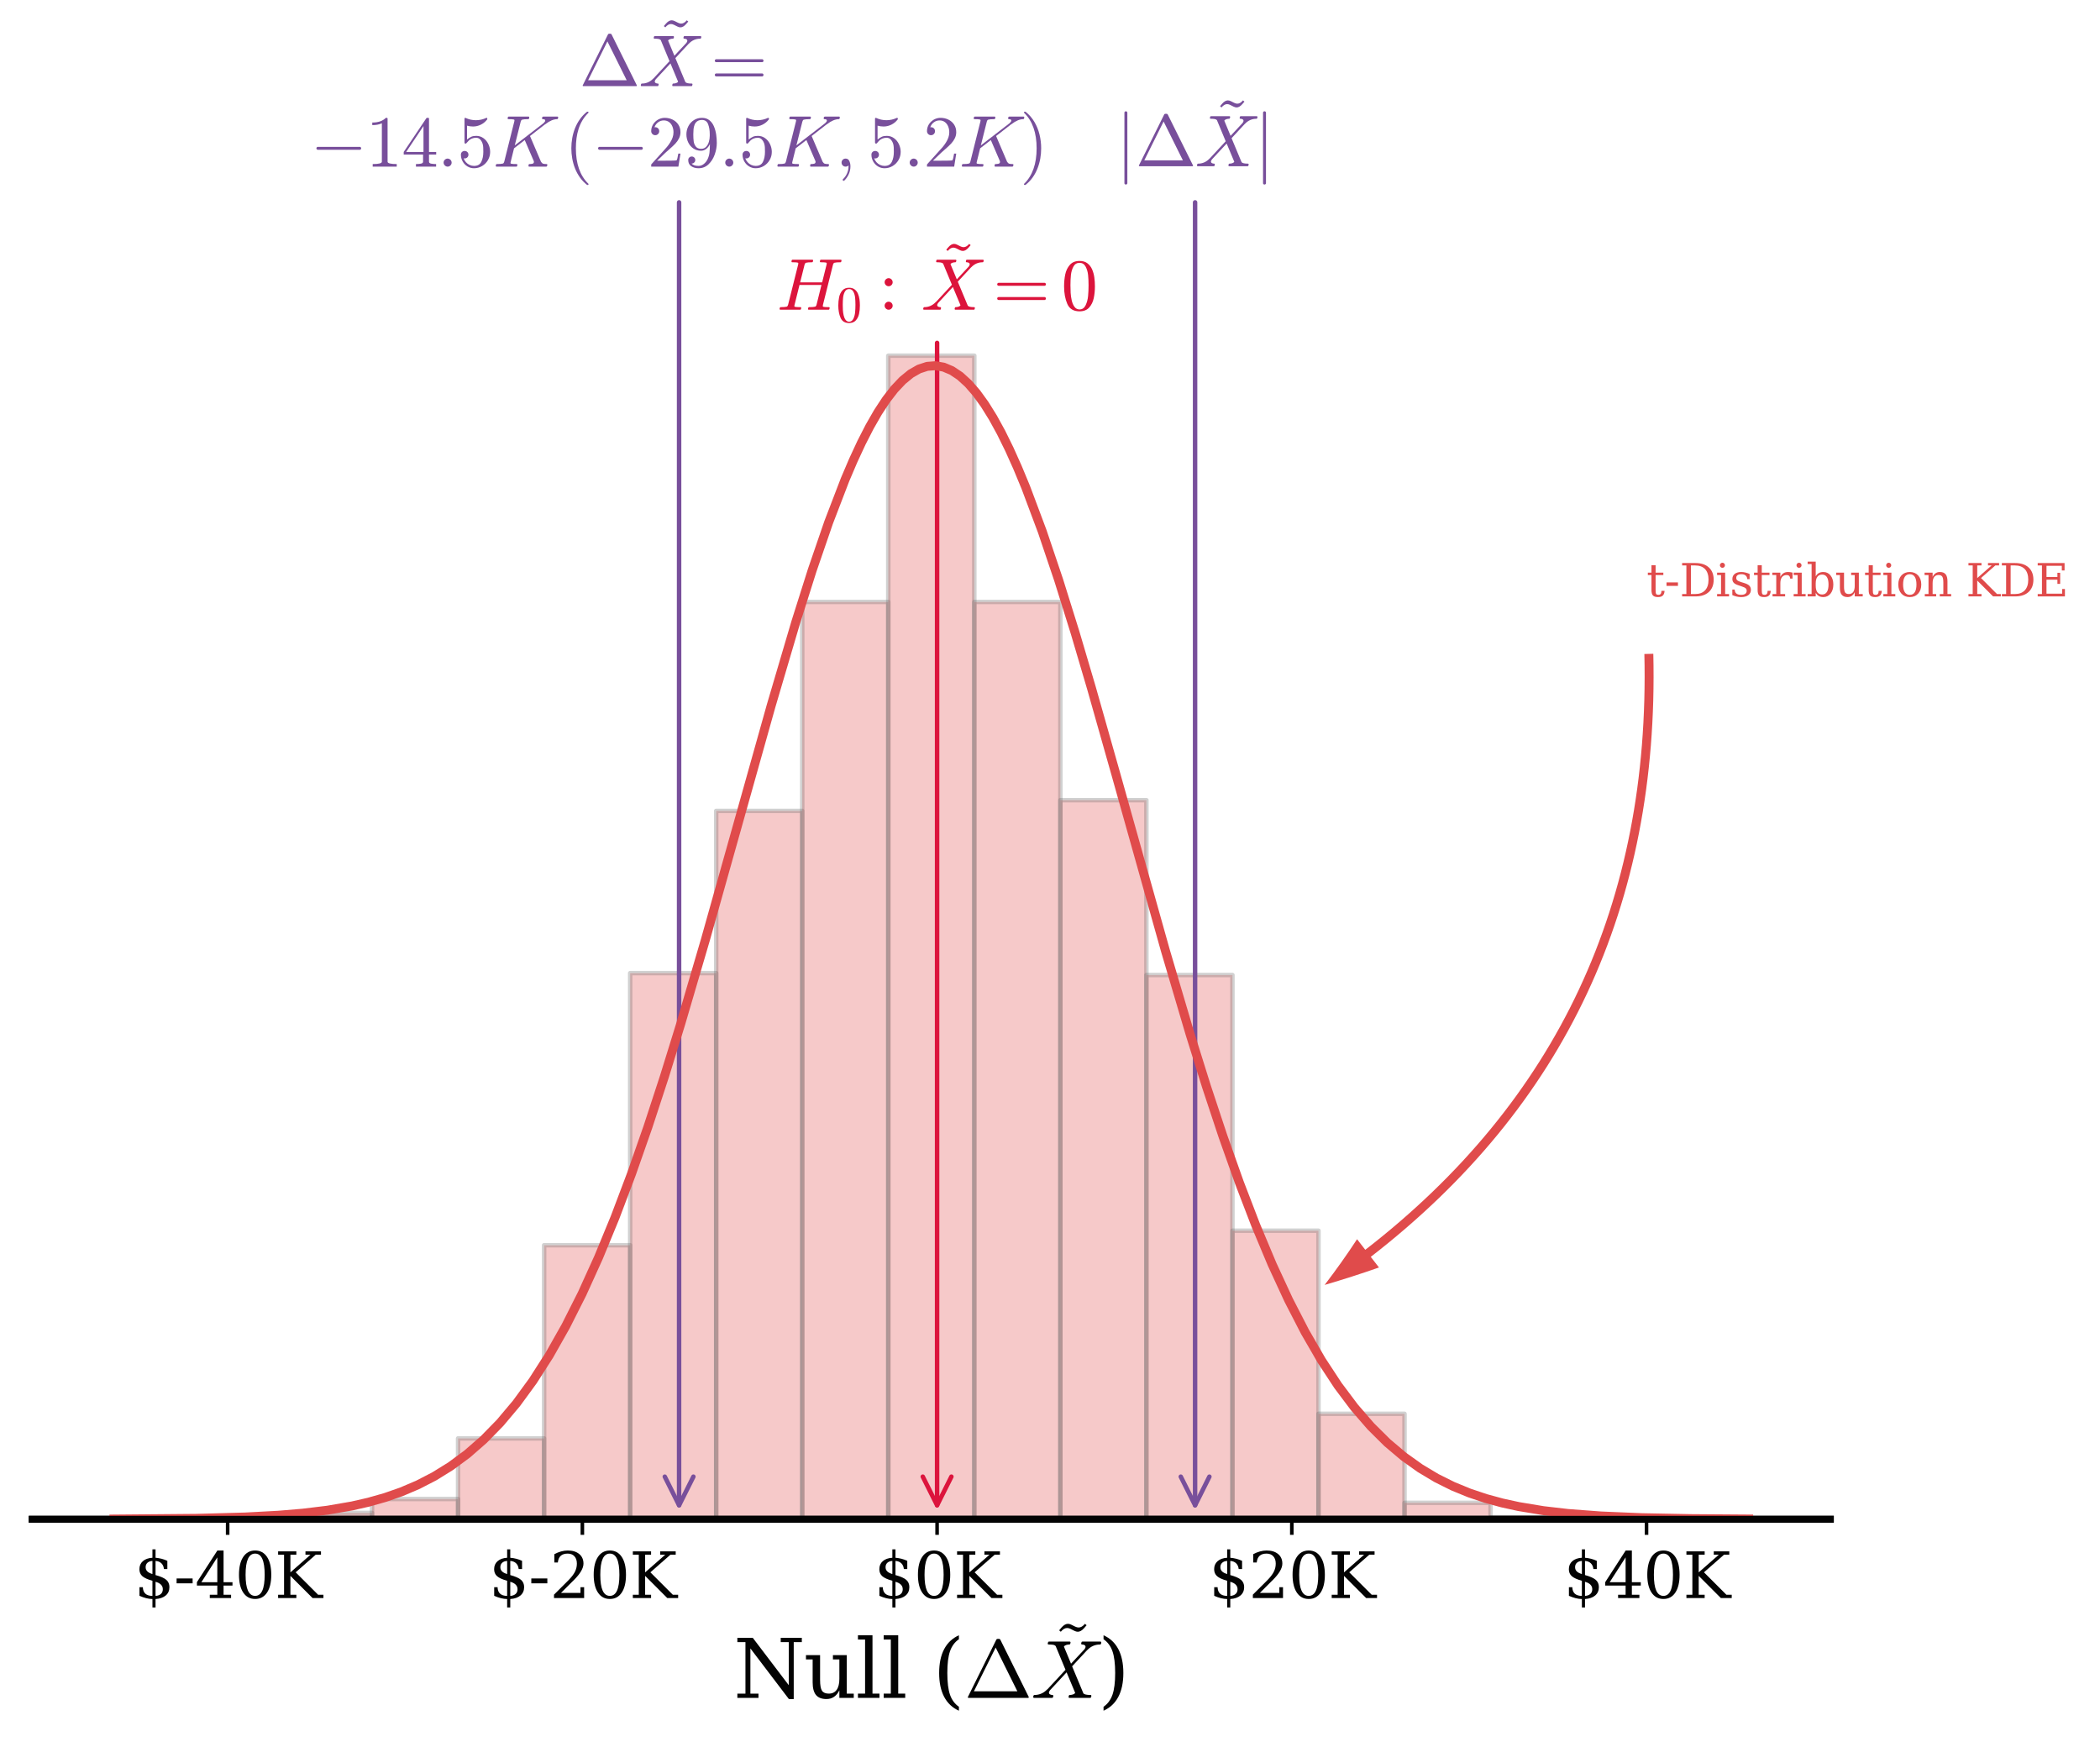 <?xml version="1.0" encoding="utf-8" standalone="no"?>
<!DOCTYPE svg PUBLIC "-//W3C//DTD SVG 1.1//EN"
  "http://www.w3.org/Graphics/SVG/1.1/DTD/svg11.dtd">
<svg xmlns:xlink="http://www.w3.org/1999/xlink" width="469.709pt" height="390.853pt" viewBox="0 0 469.709 390.853" xmlns="http://www.w3.org/2000/svg" version="1.1">
 <defs>
  <style type="text/css">*{stroke-linejoin: round; stroke-linecap: butt}</style>
 </defs>
 <g id="figure_1">
  <g id="patch_1">
   <path d="M 0 390.853 
L 469.709 390.853 
L 469.709 0 
L 0 0 
L 0 390.853 
z
" style="fill: none"/>
  </g>
  <g id="axes_1">
   <g id="patch_2">
    <path d="M 7.2 339.844 
L 409.411 339.844 
L 409.411 25.56 
L 7.2 25.56 
L 7.2 339.844 
z
" style="fill: none"/>
   </g>
   <g id="patch_3">
    <path d="M 25.482 339.844 
L 44.727 339.844 
L 44.727 339.703 
L 25.482 339.703 
z
" clip-path="url(#pac65058160)" style="fill: #e04b4b; opacity: 0.3; stroke: #666666; stroke-linejoin: miter"/>
   </g>
   <g id="patch_4">
    <path d="M 44.727 339.844 
L 63.971 339.844 
L 63.971 339.844 
L 44.727 339.844 
z
" clip-path="url(#pac65058160)" style="fill: #e04b4b; opacity: 0.3; stroke: #666666; stroke-linejoin: miter"/>
   </g>
   <g id="patch_5">
    <path d="M 63.971 339.844 
L 83.216 339.844 
L 83.216 338.432 
L 63.971 338.432 
z
" clip-path="url(#pac65058160)" style="fill: #e04b4b; opacity: 0.3; stroke: #666666; stroke-linejoin: miter"/>
   </g>
   <g id="patch_6">
    <path d="M 83.216 339.844 
L 102.46 339.844 
L 102.46 335.325 
L 83.216 335.325 
z
" clip-path="url(#pac65058160)" style="fill: #e04b4b; opacity: 0.3; stroke: #666666; stroke-linejoin: miter"/>
   </g>
   <g id="patch_7">
    <path d="M 102.46 339.844 
L 121.705 339.844 
L 121.705 321.767 
L 102.46 321.767 
z
" clip-path="url(#pac65058160)" style="fill: #e04b4b; opacity: 0.3; stroke: #666666; stroke-linejoin: miter"/>
   </g>
   <g id="patch_8">
    <path d="M 121.705 339.844 
L 140.95 339.844 
L 140.95 278.552 
L 121.705 278.552 
z
" clip-path="url(#pac65058160)" style="fill: #e04b4b; opacity: 0.3; stroke: #666666; stroke-linejoin: miter"/>
   </g>
   <g id="patch_9">
    <path d="M 140.95 339.844 
L 160.194 339.844 
L 160.194 217.685 
L 140.95 217.685 
z
" clip-path="url(#pac65058160)" style="fill: #e04b4b; opacity: 0.3; stroke: #666666; stroke-linejoin: miter"/>
   </g>
   <g id="patch_10">
    <path d="M 160.194 339.844 
L 179.439 339.844 
L 179.439 181.39 
L 160.194 181.39 
z
" clip-path="url(#pac65058160)" style="fill: #e04b4b; opacity: 0.3; stroke: #666666; stroke-linejoin: miter"/>
   </g>
   <g id="patch_11">
    <path d="M 179.439 339.844 
L 198.683 339.844 
L 198.683 134.645 
L 179.439 134.645 
z
" clip-path="url(#pac65058160)" style="fill: #e04b4b; opacity: 0.3; stroke: #666666; stroke-linejoin: miter"/>
   </g>
   <g id="patch_12">
    <path d="M 198.683 339.844 
L 217.928 339.844 
L 217.928 79.567 
L 198.683 79.567 
z
" clip-path="url(#pac65058160)" style="fill: #e04b4b; opacity: 0.3; stroke: #666666; stroke-linejoin: miter"/>
   </g>
   <g id="patch_13">
    <path d="M 217.928 339.844 
L 237.172 339.844 
L 237.172 134.645 
L 217.928 134.645 
z
" clip-path="url(#pac65058160)" style="fill: #e04b4b; opacity: 0.3; stroke: #666666; stroke-linejoin: miter"/>
   </g>
   <g id="patch_14">
    <path d="M 237.172 339.844 
L 256.417 339.844 
L 256.417 178.989 
L 237.172 178.989 
z
" clip-path="url(#pac65058160)" style="fill: #e04b4b; opacity: 0.3; stroke: #666666; stroke-linejoin: miter"/>
   </g>
   <g id="patch_15">
    <path d="M 256.417 339.844 
L 275.661 339.844 
L 275.661 218.108 
L 256.417 218.108 
z
" clip-path="url(#pac65058160)" style="fill: #e04b4b; opacity: 0.3; stroke: #666666; stroke-linejoin: miter"/>
   </g>
   <g id="patch_16">
    <path d="M 275.661 339.844 
L 294.906 339.844 
L 294.906 275.304 
L 275.661 275.304 
z
" clip-path="url(#pac65058160)" style="fill: #e04b4b; opacity: 0.3; stroke: #666666; stroke-linejoin: miter"/>
   </g>
   <g id="patch_17">
    <path d="M 294.906 339.844 
L 314.15 339.844 
L 314.15 316.259 
L 294.906 316.259 
z
" clip-path="url(#pac65058160)" style="fill: #e04b4b; opacity: 0.3; stroke: #666666; stroke-linejoin: miter"/>
   </g>
   <g id="patch_18">
    <path d="M 314.15 339.844 
L 333.395 339.844 
L 333.395 336.172 
L 314.15 336.172 
z
" clip-path="url(#pac65058160)" style="fill: #e04b4b; opacity: 0.3; stroke: #666666; stroke-linejoin: miter"/>
   </g>
   <g id="patch_19">
    <path d="M 333.395 339.844 
L 352.64 339.844 
L 352.64 339.42 
L 333.395 339.42 
z
" clip-path="url(#pac65058160)" style="fill: #e04b4b; opacity: 0.3; stroke: #666666; stroke-linejoin: miter"/>
   </g>
   <g id="patch_20">
    <path d="M 352.64 339.844 
L 371.884 339.844 
L 371.884 339.561 
L 352.64 339.561 
z
" clip-path="url(#pac65058160)" style="fill: #e04b4b; opacity: 0.3; stroke: #666666; stroke-linejoin: miter"/>
   </g>
   <g id="patch_21">
    <path d="M 371.884 339.844 
L 391.129 339.844 
L 391.129 339.42 
L 371.884 339.42 
z
" clip-path="url(#pac65058160)" style="fill: #e04b4b; opacity: 0.3; stroke: #666666; stroke-linejoin: miter"/>
   </g>
   <g id="matplotlib.axis_1">
    <g id="xtick_1">
     <g id="line2d_1">
      <defs>
       <path id="mb19019b18a" d="M 0 0 
L 0 3.5 
" style="stroke: #030303; stroke-width: 0.8"/>
      </defs>
      <g>
       <use xlink:href="#mb19019b18a" x="50.919" y="339.844" style="fill: #030303; stroke: #030303; stroke-width: 0.8"/>
      </g>
     </g>
     <g id="text_1">
      <!-- $-40K -->
      <g style="fill: #030303" transform="translate(29.963 357.482) scale(0.14 -0.14)">
       <defs>
        <path id="DejaVuSerif-24" d="M 2156 213 
Q 2509 244 2695 416 
Q 2881 588 2881 884 
Q 2881 1153 2697 1340 
Q 2513 1528 2156 1625 
L 2156 213 
z
M 1844 3709 
Q 1522 3688 1344 3523 
Q 1166 3359 1166 3084 
Q 1166 2834 1330 2668 
Q 1494 2503 1844 2400 
L 1844 3709 
z
M 550 225 
L 550 1088 
L 888 1088 
Q 900 659 1137 440 
Q 1375 222 1844 213 
L 1844 1728 
Q 1125 1928 834 2189 
Q 544 2450 544 2881 
Q 544 3381 887 3684 
Q 1231 3988 1844 4025 
L 1844 4863 
L 2156 4863 
L 2156 4025 
Q 2472 4000 2764 3923 
Q 3056 3847 3334 3719 
L 3334 2900 
L 2994 2900 
Q 2956 3263 2740 3472 
Q 2525 3681 2156 3709 
L 2156 2297 
Q 2925 2088 3233 1817 
Q 3541 1547 3541 1094 
Q 3541 575 3178 262 
Q 2816 -50 2156 -97 
L 2156 -941 
L 1844 -941 
L 1844 -97 
Q 1544 -91 1222 -11 
Q 900 69 550 225 
z
" transform="scale(0.016)"/>
        <path id="DejaVuSerif-2d" d="M 281 1959 
L 1881 1959 
L 1881 1472 
L 281 1472 
L 281 1959 
z
" transform="scale(0.016)"/>
        <path id="DejaVuSerif-34" d="M 2234 1581 
L 2234 4063 
L 641 1581 
L 2234 1581 
z
M 3609 0 
L 1484 0 
L 1484 331 
L 2234 331 
L 2234 1247 
L 197 1247 
L 197 1588 
L 2241 4750 
L 2859 4750 
L 2859 1581 
L 3750 1581 
L 3750 1247 
L 2859 1247 
L 2859 331 
L 3609 331 
L 3609 0 
z
" transform="scale(0.016)"/>
        <path id="DejaVuSerif-30" d="M 2034 219 
Q 2513 219 2750 744 
Q 2988 1269 2988 2328 
Q 2988 3391 2750 3916 
Q 2513 4441 2034 4441 
Q 1556 4441 1318 3916 
Q 1081 3391 1081 2328 
Q 1081 1269 1318 744 
Q 1556 219 2034 219 
z
M 2034 -91 
Q 1275 -91 848 546 
Q 422 1184 422 2328 
Q 422 3475 848 4112 
Q 1275 4750 2034 4750 
Q 2797 4750 3222 4112 
Q 3647 3475 3647 2328 
Q 3647 1184 3222 546 
Q 2797 -91 2034 -91 
z
" transform="scale(0.016)"/>
        <path id="DejaVuSerif-4b" d="M 353 0 
L 353 331 
L 947 331 
L 947 4331 
L 353 4331 
L 353 4666 
L 2175 4666 
L 2175 4331 
L 1581 4331 
L 1581 2566 
L 3591 4331 
L 3084 4331 
L 3084 4666 
L 4634 4666 
L 4634 4331 
L 4109 4331 
L 2106 2572 
L 4347 331 
L 4878 331 
L 4878 0 
L 3794 0 
L 1581 2216 
L 1581 331 
L 2175 331 
L 2175 0 
L 353 0 
z
" transform="scale(0.016)"/>
       </defs>
       <use xlink:href="#DejaVuSerif-24"/>
       <use xlink:href="#DejaVuSerif-2d" transform="translate(63.623 0)"/>
       <use xlink:href="#DejaVuSerif-34" transform="translate(97.412 0)"/>
       <use xlink:href="#DejaVuSerif-30" transform="translate(161.035 0)"/>
       <use xlink:href="#DejaVuSerif-4b" transform="translate(224.658 0)"/>
      </g>
     </g>
    </g>
    <g id="xtick_2">
     <g id="line2d_2">
      <g>
       <use xlink:href="#mb19019b18a" x="130.259" y="339.844" style="fill: #030303; stroke: #030303; stroke-width: 0.8"/>
      </g>
     </g>
     <g id="text_2">
      <!-- $-20K -->
      <g style="fill: #030303" transform="translate(109.303 357.482) scale(0.14 -0.14)">
       <defs>
        <path id="DejaVuSerif-32" d="M 819 3553 
L 469 3553 
L 469 4384 
Q 803 4563 1142 4656 
Q 1481 4750 1806 4750 
Q 2534 4750 2956 4397 
Q 3378 4044 3378 3438 
Q 3378 2753 2422 1800 
Q 2347 1728 2309 1691 
L 1131 513 
L 3078 513 
L 3078 1088 
L 3444 1088 
L 3444 0 
L 434 0 
L 434 341 
L 1850 1753 
Q 2319 2222 2519 2614 
Q 2719 3006 2719 3438 
Q 2719 3909 2473 4175 
Q 2228 4441 1797 4441 
Q 1350 4441 1106 4219 
Q 863 3997 819 3553 
z
" transform="scale(0.016)"/>
       </defs>
       <use xlink:href="#DejaVuSerif-24"/>
       <use xlink:href="#DejaVuSerif-2d" transform="translate(63.623 0)"/>
       <use xlink:href="#DejaVuSerif-32" transform="translate(97.412 0)"/>
       <use xlink:href="#DejaVuSerif-30" transform="translate(161.035 0)"/>
       <use xlink:href="#DejaVuSerif-4b" transform="translate(224.658 0)"/>
      </g>
     </g>
    </g>
    <g id="xtick_3">
     <g id="line2d_3">
      <g>
       <use xlink:href="#mb19019b18a" x="209.6" y="339.844" style="fill: #030303; stroke: #030303; stroke-width: 0.8"/>
      </g>
     </g>
     <g id="text_3">
      <!-- $0K -->
      <g style="fill: #030303" transform="translate(195.463 357.482) scale(0.14 -0.14)">
       <use xlink:href="#DejaVuSerif-24"/>
       <use xlink:href="#DejaVuSerif-30" transform="translate(63.623 0)"/>
       <use xlink:href="#DejaVuSerif-4b" transform="translate(127.246 0)"/>
      </g>
     </g>
    </g>
    <g id="xtick_4">
     <g id="line2d_4">
      <g>
       <use xlink:href="#mb19019b18a" x="288.94" y="339.844" style="fill: #030303; stroke: #030303; stroke-width: 0.8"/>
      </g>
     </g>
     <g id="text_4">
      <!-- $20K -->
      <g style="fill: #030303" transform="translate(270.35 357.482) scale(0.14 -0.14)">
       <use xlink:href="#DejaVuSerif-24"/>
       <use xlink:href="#DejaVuSerif-32" transform="translate(63.623 0)"/>
       <use xlink:href="#DejaVuSerif-30" transform="translate(127.246 0)"/>
       <use xlink:href="#DejaVuSerif-4b" transform="translate(190.869 0)"/>
      </g>
     </g>
    </g>
    <g id="xtick_5">
     <g id="line2d_5">
      <g>
       <use xlink:href="#mb19019b18a" x="368.281" y="339.844" style="fill: #030303; stroke: #030303; stroke-width: 0.8"/>
      </g>
     </g>
     <g id="text_5">
      <!-- $40K -->
      <g style="fill: #030303" transform="translate(349.69 357.482) scale(0.14 -0.14)">
       <use xlink:href="#DejaVuSerif-24"/>
       <use xlink:href="#DejaVuSerif-34" transform="translate(63.623 0)"/>
       <use xlink:href="#DejaVuSerif-30" transform="translate(127.246 0)"/>
       <use xlink:href="#DejaVuSerif-4b" transform="translate(190.869 0)"/>
      </g>
     </g>
    </g>
    <g id="text_6">
     <!-- Null ($\Delta \tilde{X}$) -->
     <g style="fill: #030303" transform="translate(164.025 379.91) scale(0.18 -0.18)">
      <defs>
       <path id="DejaVuSerif-4e" d="M 313 0 
L 313 331 
L 941 331 
L 941 4331 
L 313 4331 
L 313 4666 
L 1509 4666 
L 4306 984 
L 4306 4331 
L 3681 4331 
L 3681 4666 
L 5319 4666 
L 5319 4331 
L 4691 4331 
L 4691 -91 
L 4313 -91 
L 1325 3841 
L 1325 331 
L 1953 331 
L 1953 0 
L 313 0 
z
" transform="scale(0.016)"/>
       <path id="DejaVuSerif-75" d="M 2266 3322 
L 3341 3322 
L 3341 331 
L 3884 331 
L 3884 0 
L 2766 0 
L 2766 588 
Q 2606 256 2353 82 
Q 2100 -91 1766 -91 
Q 1213 -91 952 223 
Q 691 538 691 1209 
L 691 2988 
L 172 2988 
L 172 3322 
L 1269 3322 
L 1269 1388 
Q 1269 781 1417 556 
Q 1566 331 1947 331 
Q 2347 331 2556 625 
Q 2766 919 2766 1478 
L 2766 2988 
L 2266 2988 
L 2266 3322 
z
" transform="scale(0.016)"/>
       <path id="DejaVuSerif-6c" d="M 1313 331 
L 1856 331 
L 1856 0 
L 184 0 
L 184 331 
L 738 331 
L 738 4531 
L 184 4531 
L 184 4863 
L 1313 4863 
L 1313 331 
z
" transform="scale(0.016)"/>
       <path id="DejaVuSerif-20" transform="scale(0.016)"/>
       <path id="DejaVuSerif-28" d="M 2041 -997 
Q 1281 -656 893 83 
Q 506 822 506 1931 
Q 506 3044 893 3783 
Q 1281 4522 2041 4863 
L 2041 4556 
Q 1559 4225 1350 3623 
Q 1141 3022 1141 1931 
Q 1141 844 1350 242 
Q 1559 -359 2041 -691 
L 2041 -997 
z
" transform="scale(0.016)"/>
       <path id="Cmr10-a2" d="M 347 0 
Q 294 0 294 50 
Q 297 56 298 59 
Q 300 63 300 72 
L 2503 4513 
Q 2531 4581 2619 4581 
L 2706 4581 
Q 2794 4581 2822 4513 
L 5025 72 
Q 5028 66 5029 61 
Q 5031 56 5031 50 
Q 5031 0 4978 0 
L 347 0 
z
M 769 513 
L 4141 513 
L 2456 3909 
L 769 513 
z
" transform="scale(0.016)"/>
       <path id="Cmr10-7e" d="M 531 3769 
L 716 3988 
Q 966 4275 1216 4275 
Q 1338 4275 1483 4203 
Q 1628 4131 1773 4059 
Q 1919 3988 2041 3988 
Q 2297 3988 2534 4275 
L 2663 4166 
L 2478 3950 
Q 2225 3659 1978 3659 
Q 1856 3659 1711 3732 
Q 1566 3806 1420 3878 
Q 1275 3950 1153 3950 
Q 897 3950 659 3659 
L 531 3769 
z
" transform="scale(0.016)"/>
       <path id="Cmmi10-58" d="M 231 0 
Q 166 0 166 84 
Q 169 100 180 140 
Q 191 181 208 203 
Q 225 225 256 225 
Q 838 225 1253 659 
Q 1259 666 1267 669 
Q 1275 672 1275 672 
L 2675 2181 
L 1913 4019 
Q 1847 4103 1700 4125 
Q 1553 4147 1356 4147 
Q 1294 4147 1294 4231 
Q 1316 4313 1328 4342 
Q 1341 4372 1403 4372 
L 3003 4372 
Q 3066 4372 3066 4288 
Q 3063 4272 3052 4231 
Q 3041 4191 3023 4169 
Q 3006 4147 2975 4147 
Q 2856 4147 2729 4108 
Q 2603 4069 2553 3981 
L 3103 2656 
L 4153 3781 
Q 4163 3803 4197 3858 
Q 4231 3913 4231 3963 
Q 4231 4056 4150 4101 
Q 4069 4147 3956 4147 
Q 3891 4147 3891 4231 
Q 3913 4313 3925 4342 
Q 3938 4372 4000 4372 
L 5388 4372 
Q 5422 4372 5437 4347 
Q 5453 4322 5453 4288 
Q 5450 4272 5440 4234 
Q 5431 4197 5415 4172 
Q 5400 4147 5369 4147 
Q 5072 4147 4823 4039 
Q 4575 3931 4366 3713 
Q 4363 3709 4358 3707 
Q 4353 3706 4347 3700 
L 3188 2450 
L 4063 353 
Q 4166 225 4622 225 
Q 4684 225 4684 141 
Q 4663 56 4648 28 
Q 4634 0 4575 0 
L 2975 0 
Q 2913 0 2913 84 
Q 2916 100 2925 139 
Q 2934 178 2951 201 
Q 2969 225 2994 225 
Q 3119 225 3247 264 
Q 3375 303 3425 391 
L 2759 1984 
L 1466 588 
Q 1456 566 1422 512 
Q 1388 459 1388 409 
Q 1388 316 1475 270 
Q 1563 225 1663 225 
Q 1728 225 1728 141 
Q 1706 50 1693 25 
Q 1681 0 1619 0 
L 231 0 
z
" transform="scale(0.016)"/>
       <path id="DejaVuSerif-29" d="M 453 -997 
L 453 -691 
Q 934 -359 1145 242 
Q 1356 844 1356 1931 
Q 1356 3022 1145 3623 
Q 934 4225 453 4556 
L 453 4863 
Q 1216 4522 1603 3783 
Q 1991 3044 1991 1931 
Q 1991 822 1603 83 
Q 1216 -656 453 -997 
z
" transform="scale(0.016)"/>
      </defs>
      <use xlink:href="#DejaVuSerif-4e" transform="translate(0 0.562)"/>
      <use xlink:href="#DejaVuSerif-75" transform="translate(87.5 0.562)"/>
      <use xlink:href="#DejaVuSerif-6c" transform="translate(151.904 0.562)"/>
      <use xlink:href="#DejaVuSerif-6c" transform="translate(183.887 0.562)"/>
      <use xlink:href="#DejaVuSerif-20" transform="translate(215.869 0.562)"/>
      <use xlink:href="#DejaVuSerif-28" transform="translate(247.656 0.562)"/>
      <use xlink:href="#Cmr10-a2" transform="translate(286.67 0.562)"/>
      <use xlink:href="#Cmr10-7e" transform="translate(396.377 24.203)"/>
      <use xlink:href="#Cmmi10-58" transform="translate(369.971 0.562)"/>
      <use xlink:href="#DejaVuSerif-29" transform="translate(452.783 0.562)"/>
     </g>
    </g>
   </g>
   <g id="matplotlib.axis_2"/>
   <g id="patch_22">
    <path d="M 7.2 339.844 
L 409.411 339.844 
" style="fill: none; stroke: #030303; stroke-width: 1.5; stroke-linejoin: miter; stroke-linecap: square"/>
   </g>
  </g>
  <g id="axes_2">
   <g id="matplotlib.axis_3"/>
   <g id="patch_23">
    <path d="M 7.2 339.844 
L 409.411 339.844 
" style="fill: none; stroke: #030303; stroke-width: 1.5; stroke-linejoin: miter; stroke-linecap: square"/>
   </g>
   <g id="patch_24">
    <path d="M 151.893 45.269 
Q 151.893 191.557 151.893 336.726 
" style="fill: none; stroke: #784f9b; stroke-linecap: round"/>
    <path d="M 155.093 330.326 
L 151.893 336.726 
L 148.693 330.326 
" style="fill: none; stroke: #784f9b; stroke-linecap: round"/>
   </g>
   <g id="text_7">
    <!-- $\Delta \tilde{X}=$ -->
    <g style="fill: #784f9b" transform="translate(129.573 19.358) scale(0.16 -0.16)">
     <defs>
      <path id="Cmr10-3d" d="M 481 850 
Q 428 850 393 890 
Q 359 931 359 978 
Q 359 1031 393 1068 
Q 428 1106 481 1106 
L 4500 1106 
Q 4547 1106 4581 1068 
Q 4616 1031 4616 978 
Q 4616 931 4581 890 
Q 4547 850 4500 850 
L 481 850 
z
M 481 2094 
Q 428 2094 393 2131 
Q 359 2169 359 2222 
Q 359 2269 393 2309 
Q 428 2350 481 2350 
L 4500 2350 
Q 4547 2350 4581 2309 
Q 4616 2269 4616 2222 
Q 4616 2169 4581 2131 
Q 4547 2094 4500 2094 
L 481 2094 
z
" transform="scale(0.016)"/>
     </defs>
     <use xlink:href="#Cmr10-a2" transform="translate(0 0.562)"/>
     <use xlink:href="#Cmr10-7e" transform="translate(109.707 24.203)"/>
     <use xlink:href="#Cmmi10-58" transform="translate(83.301 0.562)"/>
     <use xlink:href="#Cmr10-3d" transform="translate(183.672 0.562)"/>
    </g>
    <!-- $-14.5K\, (-29.5K, 5.2K)$ -->
    <g style="fill: #784f9b" transform="translate(69.413 37.274) scale(0.16 -0.16)">
     <defs>
      <path id="Cmsy10-a1" d="M 653 1472 
Q 600 1472 565 1512 
Q 531 1553 531 1600 
Q 531 1647 565 1687 
Q 600 1728 653 1728 
L 4325 1728 
Q 4375 1728 4408 1687 
Q 4441 1647 4441 1600 
Q 4441 1553 4408 1512 
Q 4375 1472 4325 1472 
L 653 1472 
z
" transform="scale(0.016)"/>
      <path id="Cmr10-31" d="M 594 0 
L 594 225 
Q 1394 225 1394 428 
L 1394 3788 
Q 1063 3628 556 3628 
L 556 3853 
Q 1341 3853 1741 4263 
L 1831 4263 
Q 1853 4263 1873 4245 
Q 1894 4228 1894 4206 
L 1894 428 
Q 1894 225 2694 225 
L 2694 0 
L 594 0 
z
" transform="scale(0.016)"/>
      <path id="Cmr10-34" d="M 178 1056 
L 178 1281 
L 2156 4231 
Q 2178 4263 2222 4263 
L 2316 4263 
Q 2388 4263 2388 4191 
L 2388 1281 
L 3016 1281 
L 3016 1056 
L 2388 1056 
L 2388 428 
Q 2388 297 2575 261 
Q 2763 225 3009 225 
L 3009 0 
L 1247 0 
L 1247 225 
Q 1494 225 1681 261 
Q 1869 297 1869 428 
L 1869 1056 
L 178 1056 
z
M 391 1281 
L 1906 1281 
L 1906 3547 
L 391 1281 
z
" transform="scale(0.016)"/>
      <path id="Cmmi10-3a" d="M 538 353 
Q 538 497 644 600 
Q 750 703 891 703 
Q 978 703 1062 656 
Q 1147 609 1194 525 
Q 1241 441 1241 353 
Q 1241 213 1137 106 
Q 1034 0 891 0 
Q 750 0 644 106 
Q 538 213 538 353 
z
" transform="scale(0.016)"/>
      <path id="Cmr10-35" d="M 556 728 
Q 622 541 758 387 
Q 894 234 1080 148 
Q 1266 63 1466 63 
Q 1928 63 2103 422 
Q 2278 781 2278 1294 
Q 2278 1516 2270 1667 
Q 2263 1819 2228 1959 
Q 2169 2184 2020 2353 
Q 1872 2522 1656 2522 
Q 1441 2522 1286 2456 
Q 1131 2391 1034 2303 
Q 938 2216 863 2119 
Q 788 2022 769 2016 
L 697 2016 
Q 681 2016 657 2036 
Q 634 2056 634 2075 
L 634 4213 
Q 634 4228 654 4245 
Q 675 4263 697 4263 
L 716 4263 
Q 1147 4056 1631 4056 
Q 2106 4056 2547 4263 
L 2566 4263 
Q 2588 4263 2606 4247 
Q 2625 4231 2625 4213 
L 2625 4153 
Q 2625 4122 2613 4122 
Q 2394 3831 2064 3668 
Q 1734 3506 1381 3506 
Q 1125 3506 856 3578 
L 856 2369 
Q 1069 2541 1236 2614 
Q 1403 2688 1663 2688 
Q 2016 2688 2295 2484 
Q 2575 2281 2725 1954 
Q 2875 1628 2875 1288 
Q 2875 903 2686 575 
Q 2497 247 2172 53 
Q 1847 -141 1466 -141 
Q 1150 -141 886 21 
Q 622 184 470 459 
Q 319 734 319 1044 
Q 319 1188 412 1278 
Q 506 1369 647 1369 
Q 788 1369 883 1276 
Q 978 1184 978 1044 
Q 978 906 883 811 
Q 788 716 647 716 
Q 625 716 597 720 
Q 569 725 556 728 
z
" transform="scale(0.016)"/>
      <path id="Cmmi10-4b" d="M 300 0 
Q 238 0 238 84 
Q 241 100 250 139 
Q 259 178 276 201 
Q 294 225 319 225 
Q 709 225 863 269 
Q 947 297 984 441 
L 1863 3956 
Q 1875 4019 1875 4044 
Q 1875 4113 1797 4122 
Q 1678 4147 1338 4147 
Q 1275 4147 1275 4231 
Q 1297 4313 1309 4342 
Q 1322 4372 1381 4372 
L 3103 4372 
Q 3169 4372 3169 4288 
Q 3166 4272 3156 4234 
Q 3147 4197 3131 4172 
Q 3116 4147 3084 4147 
Q 2694 4147 2541 4103 
Q 2456 4072 2419 3928 
L 1900 1856 
L 4409 3794 
Q 4416 3806 4489 3879 
Q 4563 3953 4563 4025 
Q 4563 4147 4347 4147 
Q 4281 4147 4281 4231 
Q 4294 4281 4301 4309 
Q 4309 4338 4329 4355 
Q 4350 4372 4391 4372 
L 5631 4372 
Q 5666 4372 5681 4347 
Q 5697 4322 5697 4288 
Q 5694 4272 5683 4231 
Q 5672 4191 5655 4169 
Q 5638 4147 5606 4147 
Q 5138 4147 4581 3713 
Q 4578 3709 4572 3707 
Q 4566 3706 4559 3704 
Q 4553 3703 4550 3700 
L 3231 2675 
L 4191 428 
Q 4278 288 4378 256 
Q 4478 225 4684 225 
Q 4750 225 4750 141 
Q 4731 66 4712 33 
Q 4694 0 4641 0 
L 3156 0 
Q 3097 0 3097 84 
Q 3106 150 3118 187 
Q 3131 225 3181 225 
Q 3344 225 3458 258 
Q 3572 291 3572 409 
Q 3572 453 3566 475 
L 2772 2322 
L 1838 1600 
L 1544 416 
Q 1528 338 1528 325 
Q 1528 259 1606 250 
Q 1728 225 2069 225 
Q 2131 225 2131 141 
Q 2109 50 2096 25 
Q 2084 0 2022 0 
L 300 0 
z
" transform="scale(0.016)"/>
      <path id="Cmr10-28" d="M 1984 -1588 
Q 1628 -1306 1370 -942 
Q 1113 -578 948 -165 
Q 784 247 703 697 
Q 622 1147 622 1600 
Q 622 2059 703 2509 
Q 784 2959 951 3375 
Q 1119 3791 1378 4153 
Q 1638 4516 1984 4788 
Q 1984 4800 2016 4800 
L 2075 4800 
Q 2094 4800 2109 4783 
Q 2125 4766 2125 4744 
Q 2125 4716 2113 4703 
Q 1800 4397 1592 4047 
Q 1384 3697 1257 3301 
Q 1131 2906 1075 2482 
Q 1019 2059 1019 1600 
Q 1019 -434 2106 -1491 
Q 2125 -1509 2125 -1544 
Q 2125 -1559 2108 -1579 
Q 2091 -1600 2075 -1600 
L 2016 -1600 
Q 1984 -1600 1984 -1588 
z
" transform="scale(0.016)"/>
      <path id="Cmr10-32" d="M 319 0 
L 319 172 
Q 319 188 331 206 
L 1325 1306 
Q 1550 1550 1690 1715 
Q 1831 1881 1968 2097 
Q 2106 2313 2186 2536 
Q 2266 2759 2266 3009 
Q 2266 3272 2169 3511 
Q 2072 3750 1880 3894 
Q 1688 4038 1416 4038 
Q 1138 4038 916 3870 
Q 694 3703 603 3438 
Q 628 3444 672 3444 
Q 816 3444 917 3347 
Q 1019 3250 1019 3097 
Q 1019 2950 917 2848 
Q 816 2747 672 2747 
Q 522 2747 420 2851 
Q 319 2956 319 3097 
Q 319 3338 409 3548 
Q 500 3759 670 3923 
Q 841 4088 1055 4175 
Q 1269 4263 1509 4263 
Q 1875 4263 2190 4108 
Q 2506 3953 2690 3670 
Q 2875 3388 2875 3009 
Q 2875 2731 2753 2481 
Q 2631 2231 2440 2026 
Q 2250 1822 1953 1562 
Q 1656 1303 1563 1216 
L 838 519 
L 1453 519 
Q 1906 519 2211 526 
Q 2516 534 2534 550 
Q 2609 631 2688 1141 
L 2875 1141 
L 2694 0 
L 319 0 
z
" transform="scale(0.016)"/>
      <path id="Cmr10-39" d="M 722 269 
Q 897 63 1331 63 
Q 1575 63 1786 228 
Q 1997 394 2113 634 
Q 2247 906 2284 1214 
Q 2322 1522 2322 1978 
Q 2213 1719 2008 1553 
Q 1803 1388 1538 1388 
Q 1166 1388 873 1589 
Q 581 1791 425 2120 
Q 269 2450 269 2822 
Q 269 3206 444 3539 
Q 619 3872 928 4067 
Q 1238 4263 1631 4263 
Q 2019 4263 2280 4052 
Q 2541 3841 2678 3508 
Q 2816 3175 2870 2803 
Q 2925 2431 2925 2069 
Q 2925 1575 2744 1061 
Q 2563 547 2202 203 
Q 1841 -141 1331 -141 
Q 953 -141 690 37 
Q 428 216 428 575 
Q 428 706 517 795 
Q 606 884 738 884 
Q 866 884 955 795 
Q 1044 706 1044 575 
Q 1044 450 953 359 
Q 863 269 738 269 
L 722 269 
z
M 1563 1556 
Q 1825 1556 1992 1732 
Q 2159 1909 2234 2171 
Q 2309 2434 2309 2694 
L 2309 2816 
L 2309 2841 
Q 2309 3322 2168 3700 
Q 2028 4078 1631 4078 
Q 1378 4078 1220 3967 
Q 1063 3856 988 3672 
Q 913 3488 892 3278 
Q 872 3069 872 2822 
Q 872 2459 906 2203 
Q 941 1947 1094 1751 
Q 1247 1556 1563 1556 
z
" transform="scale(0.016)"/>
      <path id="Cmmi10-3b" d="M 634 -1153 
Q 634 -1125 659 -1100 
Q 891 -878 1019 -587 
Q 1147 -297 1147 25 
L 1147 103 
Q 1044 0 891 0 
Q 744 0 641 103 
Q 538 206 538 353 
Q 538 503 641 603 
Q 744 703 891 703 
Q 1119 703 1216 492 
Q 1313 281 1313 25 
Q 1313 -331 1170 -651 
Q 1028 -972 769 -1228 
Q 744 -1241 728 -1241 
Q 697 -1241 665 -1212 
Q 634 -1184 634 -1153 
z
" transform="scale(0.016)"/>
      <path id="Cmr10-29" d="M 416 -1600 
Q 359 -1600 359 -1544 
Q 359 -1516 372 -1503 
Q 1466 -434 1466 1600 
Q 1466 3634 384 4691 
Q 359 4706 359 4744 
Q 359 4766 376 4783 
Q 394 4800 416 4800 
L 475 4800 
Q 494 4800 506 4788 
Q 966 4425 1272 3906 
Q 1578 3388 1720 2800 
Q 1863 2213 1863 1600 
Q 1863 1147 1786 708 
Q 1709 269 1542 -157 
Q 1375 -584 1119 -945 
Q 863 -1306 506 -1588 
Q 494 -1600 475 -1600 
L 416 -1600 
z
" transform="scale(0.016)"/>
     </defs>
     <use xlink:href="#Cmsy10-a1"/>
     <use xlink:href="#Cmr10-31" transform="translate(77.686 0)"/>
     <use xlink:href="#Cmr10-34" transform="translate(127.686 0)"/>
     <use xlink:href="#Cmmi10-3a" transform="translate(177.686 0)"/>
     <use xlink:href="#Cmr10-35" transform="translate(205.371 0)"/>
     <use xlink:href="#Cmmi10-4b" transform="translate(255.371 0)"/>
     <use xlink:href="#Cmr10-28" transform="translate(354.916 0)"/>
     <use xlink:href="#Cmsy10-a1" transform="translate(393.734 0)"/>
     <use xlink:href="#Cmr10-32" transform="translate(471.42 0)"/>
     <use xlink:href="#Cmr10-39" transform="translate(521.42 0)"/>
     <use xlink:href="#Cmmi10-3a" transform="translate(571.42 0)"/>
     <use xlink:href="#Cmr10-35" transform="translate(599.105 0)"/>
     <use xlink:href="#Cmmi10-4b" transform="translate(649.105 0)"/>
     <use xlink:href="#Cmmi10-3b" transform="translate(734.017 0)"/>
     <use xlink:href="#Cmr10-35" transform="translate(779.261 0)"/>
     <use xlink:href="#Cmmi10-3a" transform="translate(829.261 0)"/>
     <use xlink:href="#Cmr10-32" transform="translate(856.947 0)"/>
     <use xlink:href="#Cmmi10-4b" transform="translate(906.947 0)"/>
     <use xlink:href="#Cmr10-29" transform="translate(991.859 0)"/>
    </g>
   </g>
   <g id="patch_25">
    <path d="M 267.306 45.268 
Q 267.306 191.556 267.306 336.726 
" style="fill: none; stroke: #784f9b; stroke-linecap: round"/>
    <path d="M 270.506 330.326 
L 267.306 336.726 
L 264.106 330.326 
" style="fill: none; stroke: #784f9b; stroke-linecap: round"/>
   </g>
   <g id="text_8">
    <!-- $|\Delta \tilde{X}|$ -->
    <g style="fill: #784f9b" transform="translate(249.546 37.274) scale(0.16 -0.16)">
     <defs>
      <path id="Cmsy10-6a" d="M 763 -1484 
L 763 4684 
Q 763 4734 800 4767 
Q 838 4800 891 4800 
Q 938 4800 978 4767 
Q 1019 4734 1019 4684 
L 1019 -1484 
Q 1019 -1534 978 -1567 
Q 938 -1600 891 -1600 
Q 838 -1600 800 -1567 
Q 763 -1534 763 -1484 
z
" transform="scale(0.016)"/>
     </defs>
     <use xlink:href="#Cmsy10-6a" transform="translate(0 0.562)"/>
     <use xlink:href="#Cmr10-a2" transform="translate(27.686 0.562)"/>
     <use xlink:href="#Cmr10-7e" transform="translate(137.393 24.203)"/>
     <use xlink:href="#Cmmi10-58" transform="translate(110.986 0.562)"/>
     <use xlink:href="#Cmsy10-6a" transform="translate(193.799 0.562)"/>
    </g>
   </g>
   <g id="patch_26">
    <path d="M 209.6 76.705 
Q 209.6 207.273 209.6 336.722 
" style="fill: none; stroke: #dc143c; stroke-linecap: round"/>
    <path d="M 212.8 330.322 
L 209.6 336.722 
L 206.4 330.322 
" style="fill: none; stroke: #dc143c; stroke-linecap: round"/>
   </g>
   <g id="text_9">
    <!-- $H_0:\, \tilde{X}=0$ -->
    <g style="fill: #dc143c" transform="translate(173.76 69.375) scale(0.16 -0.16)">
     <defs>
      <path id="Cmmi10-48" d="M 300 0 
Q 238 0 238 84 
Q 241 100 250 139 
Q 259 178 276 201 
Q 294 225 319 225 
Q 709 225 863 269 
Q 947 297 984 441 
L 1863 3956 
Q 1875 4019 1875 4044 
Q 1875 4113 1797 4122 
Q 1678 4147 1338 4147 
Q 1275 4147 1275 4231 
Q 1297 4313 1309 4342 
Q 1322 4372 1381 4372 
L 3103 4372 
Q 3169 4372 3169 4288 
Q 3166 4272 3156 4234 
Q 3147 4197 3131 4172 
Q 3116 4147 3084 4147 
Q 2694 4147 2541 4103 
Q 2456 4072 2419 3928 
L 2034 2388 
L 3956 2388 
L 4347 3956 
Q 4359 4019 4359 4044 
Q 4359 4113 4281 4122 
Q 4159 4147 3822 4147 
Q 3756 4147 3756 4231 
Q 3778 4313 3790 4342 
Q 3803 4372 3866 4372 
L 5588 4372 
Q 5650 4372 5650 4288 
Q 5647 4272 5637 4233 
Q 5628 4194 5611 4170 
Q 5594 4147 5569 4147 
Q 5178 4147 5025 4103 
Q 4941 4075 4903 3928 
L 4025 416 
Q 4013 353 4013 325 
Q 4013 259 4091 250 
Q 4213 225 4550 225 
Q 4616 225 4616 141 
Q 4597 66 4578 33 
Q 4559 0 4506 0 
L 2784 0 
Q 2719 0 2719 84 
Q 2731 131 2737 153 
Q 2744 175 2761 200 
Q 2778 225 2803 225 
Q 3194 225 3347 269 
Q 3431 297 3469 441 
L 3897 2163 
L 1978 2163 
L 1544 416 
Q 1528 338 1528 325 
Q 1528 259 1606 250 
Q 1728 225 2069 225 
Q 2131 225 2131 141 
Q 2109 56 2095 28 
Q 2081 0 2022 0 
L 300 0 
z
" transform="scale(0.016)"/>
      <path id="Cmr10-30" d="M 1600 -141 
Q 816 -141 533 504 
Q 250 1150 250 2041 
Q 250 2597 351 3087 
Q 453 3578 754 3920 
Q 1056 4263 1600 4263 
Q 2022 4263 2290 4056 
Q 2559 3850 2700 3523 
Q 2841 3197 2892 2823 
Q 2944 2450 2944 2041 
Q 2944 1491 2842 1011 
Q 2741 531 2444 195 
Q 2147 -141 1600 -141 
z
M 1600 25 
Q 1956 25 2131 390 
Q 2306 756 2347 1200 
Q 2388 1644 2388 2144 
Q 2388 2625 2347 3031 
Q 2306 3438 2132 3767 
Q 1959 4097 1600 4097 
Q 1238 4097 1063 3765 
Q 888 3434 847 3029 
Q 806 2625 806 2144 
Q 806 1788 823 1472 
Q 841 1156 916 820 
Q 991 484 1158 254 
Q 1325 25 1600 25 
z
" transform="scale(0.016)"/>
      <path id="Cmr10-3a" d="M 538 353 
Q 538 497 644 600 
Q 750 703 891 703 
Q 978 703 1062 656 
Q 1147 609 1194 525 
Q 1241 441 1241 353 
Q 1241 213 1137 106 
Q 1034 0 891 0 
Q 750 0 644 106 
Q 538 213 538 353 
z
M 538 2406 
Q 538 2497 584 2578 
Q 631 2659 714 2709 
Q 797 2759 891 2759 
Q 981 2759 1064 2709 
Q 1147 2659 1194 2578 
Q 1241 2497 1241 2406 
Q 1241 2263 1139 2158 
Q 1038 2053 891 2053 
Q 747 2053 642 2158 
Q 538 2263 538 2406 
z
" transform="scale(0.016)"/>
     </defs>
     <use xlink:href="#Cmmi10-48" transform="translate(0 0.562)"/>
     <use xlink:href="#Cmr10-30" transform="translate(83.105 -16.444) scale(0.7)"/>
     <use xlink:href="#Cmr10-3a" transform="translate(142.041 0.562)"/>
     <use xlink:href="#Cmr10-7e" transform="translate(228.324 24.203)"/>
     <use xlink:href="#Cmmi10-58" transform="translate(201.918 0.562)"/>
     <use xlink:href="#Cmr10-3d" transform="translate(302.289 0.562)"/>
     <use xlink:href="#Cmr10-30" transform="translate(397.533 0.562)"/>
    </g>
   </g>
  </g>
  <g id="axes_3">
   <g id="matplotlib.axis_4"/>
   <g id="line2d_6">
    <path d="M 25.482 339.808 
L 43.857 339.647 
L 54.881 339.347 
L 62.231 338.955 
L 67.743 338.493 
L 73.255 337.824 
L 78.767 336.872 
L 82.442 336.033 
L 86.117 334.992 
L 89.792 333.711 
L 93.467 332.146 
L 97.142 330.251 
L 100.816 327.974 
L 104.491 325.261 
L 108.166 322.054 
L 111.841 318.297 
L 115.516 313.931 
L 119.191 308.902 
L 122.866 303.158 
L 126.54 296.658 
L 130.215 289.366 
L 133.89 281.262 
L 137.565 272.339 
L 141.24 262.61 
L 144.915 252.105 
L 148.589 240.879 
L 152.264 229.008 
L 157.776 210.223 
L 165.126 184.065 
L 172.476 157.886 
L 177.988 139.191 
L 181.663 127.57 
L 185.338 116.87 
L 189.013 107.293 
L 190.85 102.985 
L 192.687 99.026 
L 194.525 95.437 
L 196.362 92.235 
L 198.2 89.438 
L 200.037 87.059 
L 201.875 85.112 
L 203.712 83.607 
L 205.549 82.552 
L 207.387 81.951 
L 209.224 81.809 
L 211.062 82.127 
L 212.899 82.901 
L 214.736 84.13 
L 216.574 85.805 
L 218.411 87.918 
L 220.249 90.458 
L 222.086 93.412 
L 223.924 96.763 
L 225.761 100.496 
L 227.598 104.591 
L 229.436 109.027 
L 233.111 118.834 
L 236.785 129.726 
L 240.46 141.498 
L 244.135 153.941 
L 249.647 173.393 
L 260.672 212.669 
L 266.184 231.321 
L 269.859 243.076 
L 273.534 254.17 
L 277.209 264.53 
L 280.884 274.107 
L 284.558 282.874 
L 288.233 290.822 
L 291.908 297.96 
L 295.583 304.313 
L 299.258 309.916 
L 302.933 314.815 
L 306.607 319.06 
L 310.282 322.708 
L 313.957 325.816 
L 317.632 328.441 
L 321.307 330.641 
L 324.982 332.469 
L 328.656 333.976 
L 332.331 335.209 
L 336.006 336.208 
L 339.681 337.012 
L 345.193 337.923 
L 350.705 338.562 
L 358.055 339.115 
L 367.242 339.498 
L 378.267 339.71 
L 391.129 339.803 
L 391.129 339.803 
" clip-path="url(#pac65058160)" style="fill: none; stroke: #e04b4b; stroke-width: 2; stroke-linecap: square"/>
   </g>
   <g id="patch_27">
    <path d="M 7.2 339.844 
L 409.411 339.844 
" style="fill: none; stroke: #030303; stroke-width: 1.5; stroke-linejoin: miter; stroke-linecap: square"/>
   </g>
   <g id="patch_28">
    <path d="M 369.798 146.25 
Q 371.777 230.693 306.598 281.157 
L 308.435 283.529 
Q 302.44 285.64 296.284 287.433 
Q 300.179 282.336 303.537 277.204 
L 305.374 279.576 
Q 369.754 229.73 367.799 146.297 
L 369.798 146.25 
z
" style="fill: #e04b4b"/>
   </g>
   <g id="text_10">
    <!-- t-Distribution KDE -->
    <g style="fill: #e04b4b" transform="translate(368.281 133.416) scale(0.1 -0.1)">
     <defs>
      <path id="DejaVuSerif-74" d="M 691 2988 
L 184 2988 
L 184 3322 
L 691 3322 
L 691 4353 
L 1269 4353 
L 1269 3322 
L 2350 3322 
L 2350 2988 
L 1269 2988 
L 1269 878 
Q 1269 456 1350 337 
Q 1431 219 1650 219 
Q 1875 219 1978 351 
Q 2081 484 2088 781 
L 2522 781 
Q 2497 328 2275 118 
Q 2053 -91 1600 -91 
Q 1103 -91 897 129 
Q 691 350 691 878 
L 691 2988 
z
" transform="scale(0.016)"/>
      <path id="DejaVuSerif-44" d="M 1581 331 
L 2163 331 
Q 3072 331 3558 850 
Q 4044 1369 4044 2338 
Q 4044 3306 3559 3818 
Q 3075 4331 2163 4331 
L 1581 4331 
L 1581 331 
z
M 353 0 
L 353 331 
L 947 331 
L 947 4331 
L 353 4331 
L 353 4666 
L 2209 4666 
Q 3416 4666 4089 4050 
Q 4763 3434 4763 2338 
Q 4763 1238 4088 619 
Q 3413 0 2209 0 
L 353 0 
z
" transform="scale(0.016)"/>
      <path id="DejaVuSerif-69" d="M 622 4353 
Q 622 4497 726 4603 
Q 831 4709 978 4709 
Q 1122 4709 1226 4603 
Q 1331 4497 1331 4353 
Q 1331 4206 1228 4103 
Q 1125 4000 978 4000 
Q 831 4000 726 4103 
Q 622 4206 622 4353 
z
M 1356 331 
L 1900 331 
L 1900 0 
L 231 0 
L 231 331 
L 781 331 
L 781 2988 
L 231 2988 
L 231 3322 
L 1356 3322 
L 1356 331 
z
" transform="scale(0.016)"/>
      <path id="DejaVuSerif-73" d="M 359 184 
L 359 959 
L 691 959 
Q 703 588 923 403 
Q 1144 219 1575 219 
Q 1963 219 2166 364 
Q 2369 509 2369 788 
Q 2369 1006 2220 1140 
Q 2072 1275 1594 1428 
L 1178 1569 
Q 750 1706 558 1912 
Q 366 2119 366 2438 
Q 366 2894 700 3153 
Q 1034 3413 1625 3413 
Q 1888 3413 2178 3344 
Q 2469 3275 2778 3144 
L 2778 2419 
L 2447 2419 
Q 2434 2741 2221 2922 
Q 2009 3103 1644 3103 
Q 1281 3103 1095 2975 
Q 909 2847 909 2591 
Q 909 2381 1050 2254 
Q 1191 2128 1613 1997 
L 2069 1856 
Q 2541 1709 2748 1489 
Q 2956 1269 2956 922 
Q 2956 450 2595 179 
Q 2234 -91 1600 -91 
Q 1278 -91 972 -22 
Q 666 47 359 184 
z
" transform="scale(0.016)"/>
      <path id="DejaVuSerif-72" d="M 3059 3328 
L 3059 2497 
L 2728 2497 
Q 2713 2744 2591 2866 
Q 2469 2988 2234 2988 
Q 1809 2988 1582 2694 
Q 1356 2400 1356 1850 
L 1356 331 
L 2022 331 
L 2022 0 
L 263 0 
L 263 331 
L 781 331 
L 781 2994 
L 231 2994 
L 231 3322 
L 1356 3322 
L 1356 2731 
Q 1525 3078 1790 3245 
Q 2056 3413 2438 3413 
Q 2578 3413 2733 3391 
Q 2888 3369 3059 3328 
z
" transform="scale(0.016)"/>
      <path id="DejaVuSerif-62" d="M 738 331 
L 738 4531 
L 184 4531 
L 184 4863 
L 1313 4863 
L 1313 2803 
Q 1481 3116 1742 3264 
Q 2003 3413 2388 3413 
Q 3000 3413 3387 2928 
Q 3775 2444 3775 1663 
Q 3775 881 3387 395 
Q 3000 -91 2388 -91 
Q 2003 -91 1742 57 
Q 1481 206 1313 519 
L 1313 0 
L 184 0 
L 184 331 
L 738 331 
z
M 1313 1497 
Q 1313 897 1542 583 
Q 1772 269 2209 269 
Q 2650 269 2876 622 
Q 3103 975 3103 1663 
Q 3103 2353 2876 2703 
Q 2650 3053 2209 3053 
Q 1772 3053 1542 2737 
Q 1313 2422 1313 1825 
L 1313 1497 
z
" transform="scale(0.016)"/>
      <path id="DejaVuSerif-6f" d="M 1925 219 
Q 2388 219 2623 584 
Q 2859 950 2859 1663 
Q 2859 2375 2623 2739 
Q 2388 3103 1925 3103 
Q 1463 3103 1227 2739 
Q 991 2375 991 1663 
Q 991 950 1228 584 
Q 1466 219 1925 219 
z
M 1925 -91 
Q 1200 -91 759 389 
Q 319 869 319 1663 
Q 319 2456 758 2934 
Q 1197 3413 1925 3413 
Q 2653 3413 3092 2934 
Q 3531 2456 3531 1663 
Q 3531 869 3092 389 
Q 2653 -91 1925 -91 
z
" transform="scale(0.016)"/>
      <path id="DejaVuSerif-6e" d="M 263 0 
L 263 331 
L 781 331 
L 781 2988 
L 231 2988 
L 231 3322 
L 1356 3322 
L 1356 2731 
Q 1516 3069 1770 3241 
Q 2025 3413 2363 3413 
Q 2913 3413 3172 3097 
Q 3431 2781 3431 2113 
L 3431 331 
L 3944 331 
L 3944 0 
L 2356 0 
L 2356 331 
L 2853 331 
L 2853 1931 
Q 2853 2541 2703 2767 
Q 2553 2994 2175 2994 
Q 1775 2994 1565 2701 
Q 1356 2409 1356 1850 
L 1356 331 
L 1856 331 
L 1856 0 
L 263 0 
z
" transform="scale(0.016)"/>
      <path id="DejaVuSerif-45" d="M 353 0 
L 353 331 
L 947 331 
L 947 4331 
L 353 4331 
L 353 4666 
L 4109 4666 
L 4109 3628 
L 3725 3628 
L 3725 4281 
L 1581 4281 
L 1581 2719 
L 3109 2719 
L 3109 3303 
L 3494 3303 
L 3494 1753 
L 3109 1753 
L 3109 2338 
L 1581 2338 
L 1581 384 
L 3775 384 
L 3775 1038 
L 4159 1038 
L 4159 0 
L 353 0 
z
" transform="scale(0.016)"/>
     </defs>
     <use xlink:href="#DejaVuSerif-74"/>
     <use xlink:href="#DejaVuSerif-2d" transform="translate(40.186 0)"/>
     <use xlink:href="#DejaVuSerif-44" transform="translate(73.975 0)"/>
     <use xlink:href="#DejaVuSerif-69" transform="translate(154.15 0)"/>
     <use xlink:href="#DejaVuSerif-73" transform="translate(186.133 0)"/>
     <use xlink:href="#DejaVuSerif-74" transform="translate(237.451 0)"/>
     <use xlink:href="#DejaVuSerif-72" transform="translate(277.637 0)"/>
     <use xlink:href="#DejaVuSerif-69" transform="translate(325.439 0)"/>
     <use xlink:href="#DejaVuSerif-62" transform="translate(357.422 0)"/>
     <use xlink:href="#DejaVuSerif-75" transform="translate(421.436 0)"/>
     <use xlink:href="#DejaVuSerif-74" transform="translate(485.84 0)"/>
     <use xlink:href="#DejaVuSerif-69" transform="translate(526.025 0)"/>
     <use xlink:href="#DejaVuSerif-6f" transform="translate(558.008 0)"/>
     <use xlink:href="#DejaVuSerif-6e" transform="translate(618.213 0)"/>
     <use xlink:href="#DejaVuSerif-20" transform="translate(682.617 0)"/>
     <use xlink:href="#DejaVuSerif-4b" transform="translate(714.404 0)"/>
     <use xlink:href="#DejaVuSerif-44" transform="translate(789.111 0)"/>
     <use xlink:href="#DejaVuSerif-45" transform="translate(869.287 0)"/>
    </g>
   </g>
  </g>
 </g>
 <defs>
  <clipPath id="pac65058160">
   <rect x="7.2" y="25.56" width="402.211" height="314.284"/>
  </clipPath>
 </defs>
</svg>

